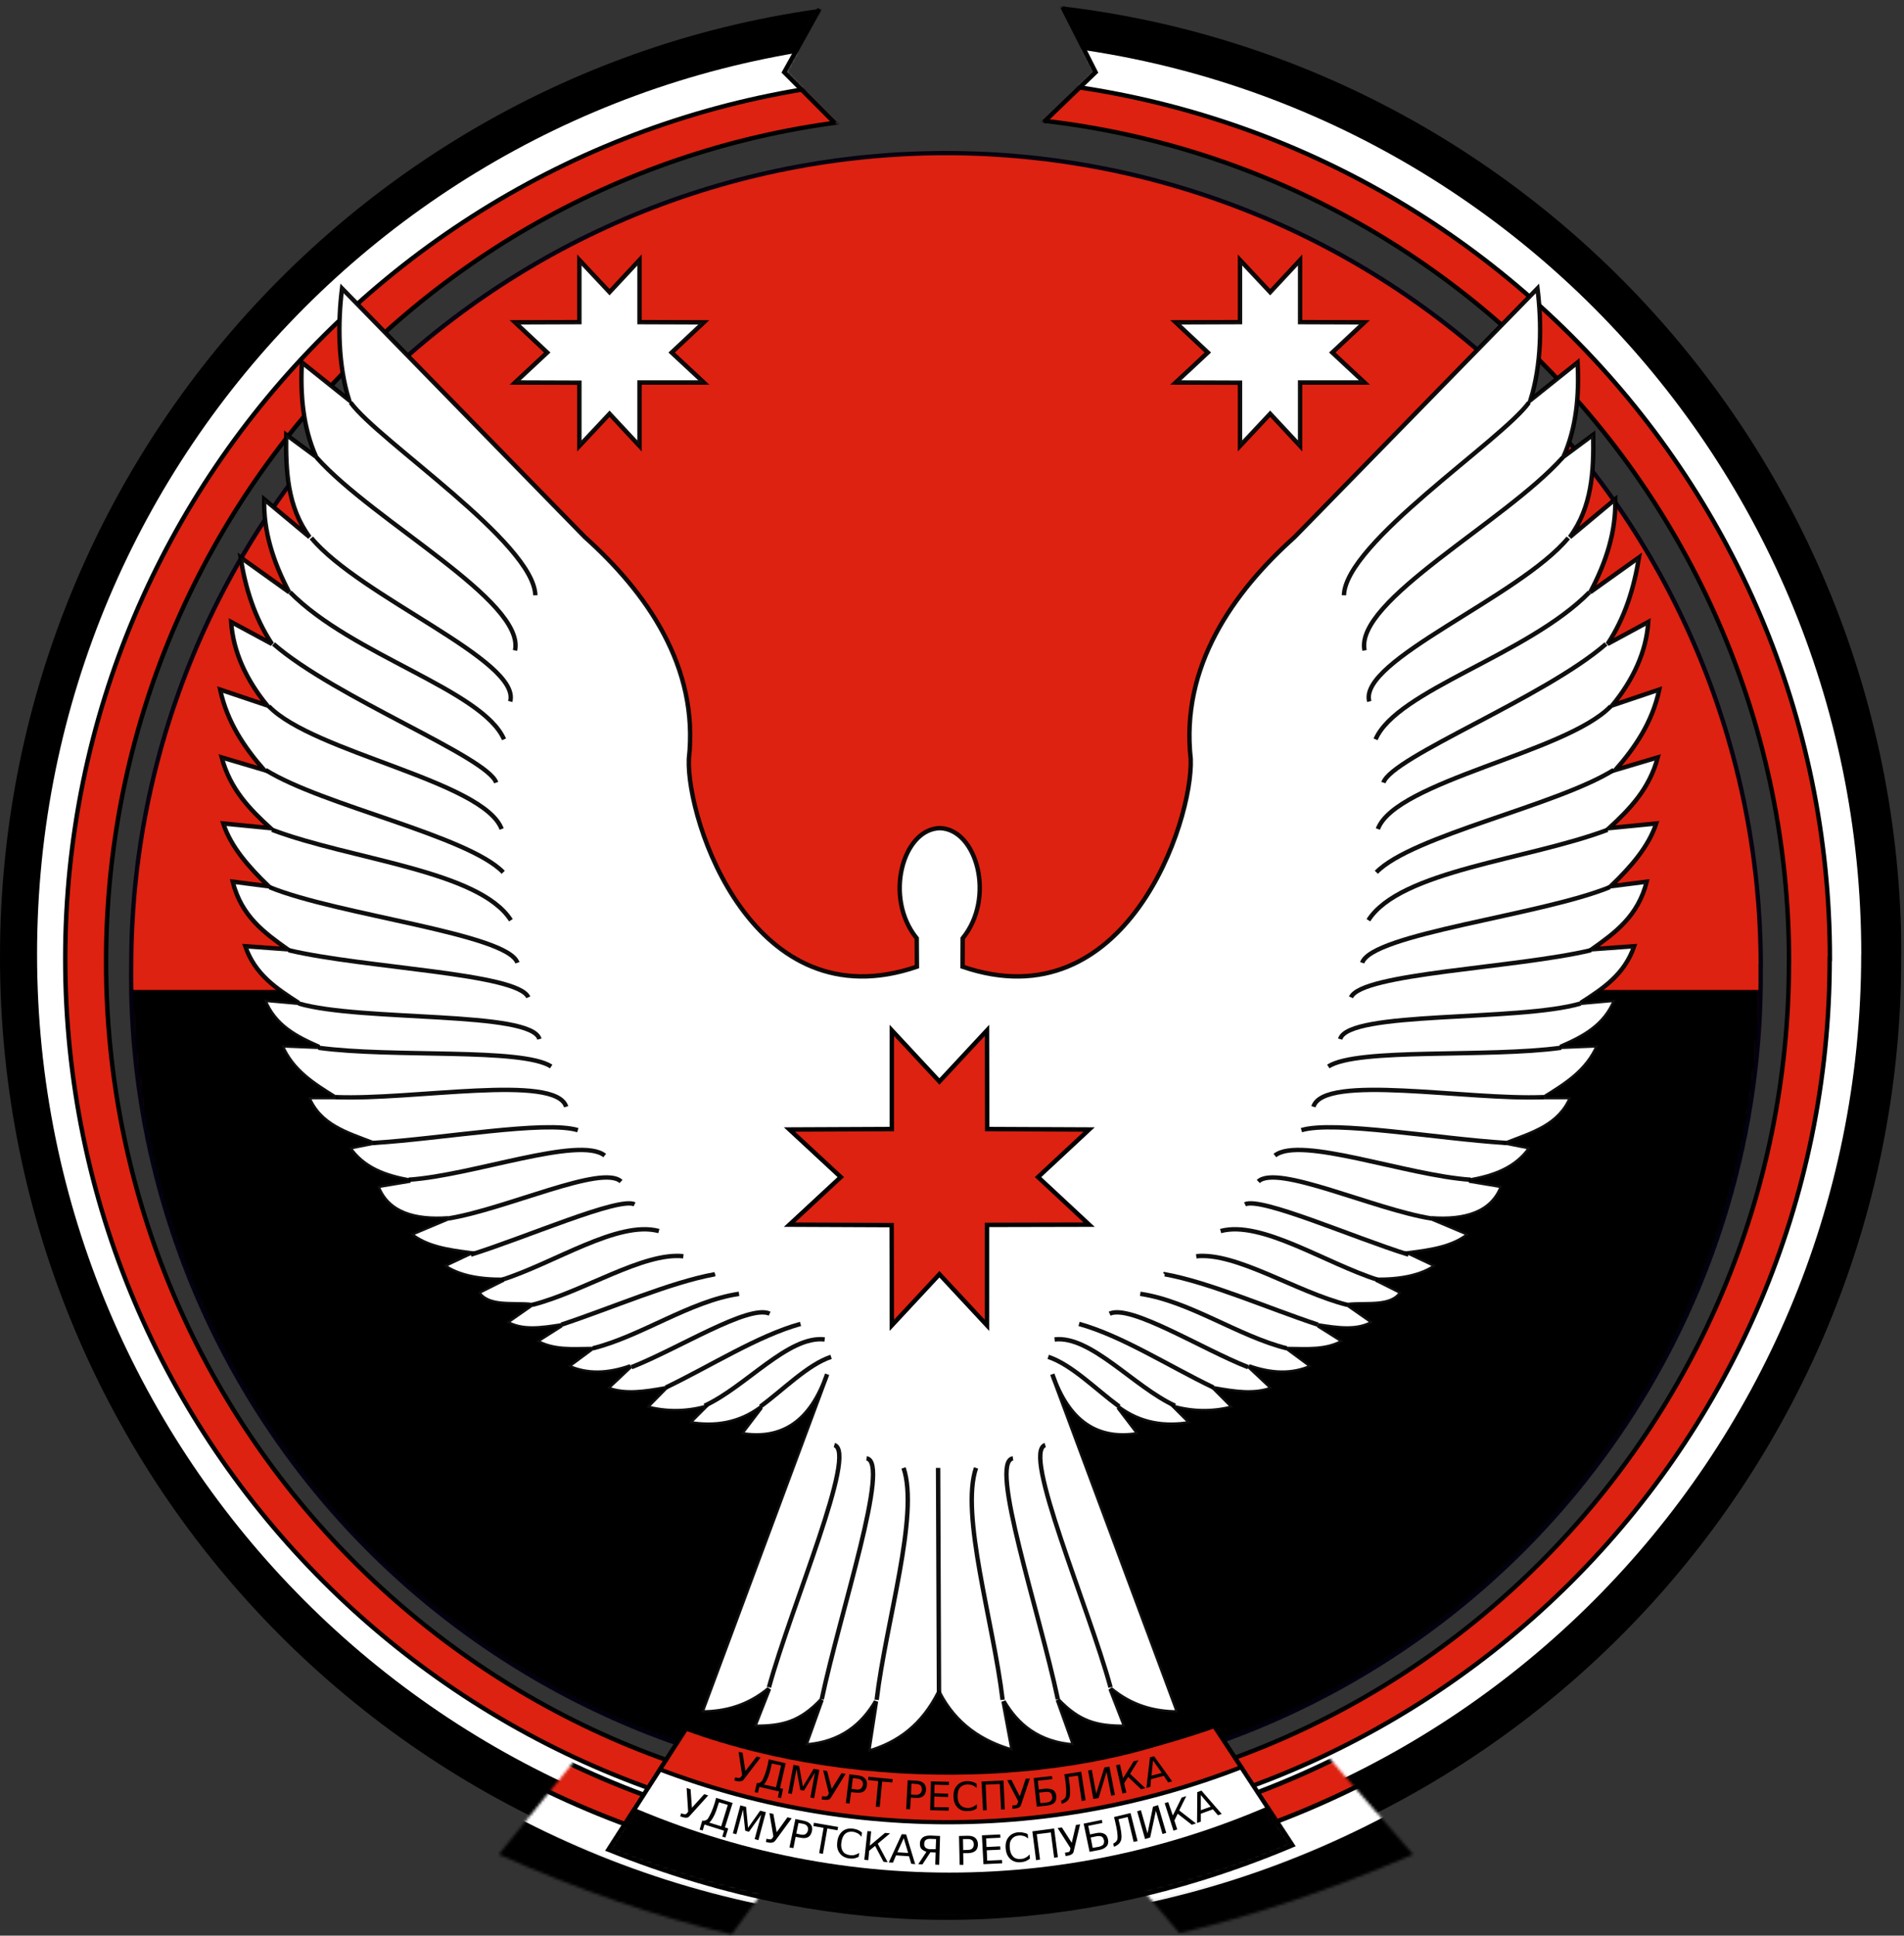 <svg id="id-svg" width="679" height="690" viewBox="0 0 679 690" fill="none" xmlns="http://www.w3.org/2000/svg">
<rect x="0" y="0" width="679" height="690" fill="#333333" stroke="none"/>
<g clip-path="url(#clip0_806_91392)">
<mask id="mask0_806_91392" style="mask-type:luminance" maskUnits="userSpaceOnUse" x="46" y="54" width="582" height="584">
<path d="M627.88 344.378C628.348 382.728 621.177 420.79 606.784 456.356C592.39 491.922 571.06 524.284 544.03 551.567C517 578.85 484.808 600.51 449.321 615.291C413.834 630.073 375.757 637.682 337.299 637.678C298.84 637.673 260.766 630.055 225.282 615.265C189.798 600.474 157.612 578.807 130.588 551.517C103.565 524.228 82.243 491.861 67.858 456.291C53.472 420.722 46.311 382.659 46.788 344.308C46.797 267.455 77.419 193.754 131.918 139.417C158.903 112.512 190.937 91.171 226.193 76.613C261.448 62.054 299.233 54.564 337.391 54.568C375.549 54.573 413.332 62.073 448.584 76.639C483.835 91.206 515.865 112.555 542.843 139.466C569.822 166.377 591.221 198.324 605.819 233.483C620.417 268.642 627.929 306.324 627.924 344.378H627.88Z" fill="white"/>
</mask>
<g mask="url(#mask0_806_91392)">
<path d="M666.99 2.473H42.805V397.919H666.99V2.473Z" fill="#DD2211" stroke="black" stroke-opacity="0.941" stroke-width="1.626" stroke-linecap="round"/>
</g>
<mask id="mask1_806_91392" style="mask-type:luminance" maskUnits="userSpaceOnUse" x="46" y="54" width="582" height="584">
<path d="M627.88 344.378C628.348 382.728 621.177 420.79 606.784 456.356C592.39 491.922 571.06 524.284 544.03 551.567C517 578.85 484.808 600.51 449.321 615.291C413.834 630.073 375.757 637.682 337.299 637.678C298.84 637.673 260.766 630.055 225.282 615.265C189.798 600.474 157.612 578.807 130.588 551.517C103.565 524.228 82.243 491.861 67.858 456.291C53.472 420.722 46.311 382.659 46.788 344.308C46.797 267.455 77.419 193.754 131.918 139.417C158.903 112.512 190.937 91.171 226.193 76.613C261.448 62.054 299.233 54.564 337.391 54.568C375.549 54.573 413.332 62.073 448.584 76.639C483.835 91.206 515.865 112.555 542.843 139.466C569.822 166.377 591.221 198.324 605.819 233.483C620.417 268.642 627.929 306.324 627.924 344.378H627.88Z" fill="white"/>
</mask>
<g mask="url(#mask1_806_91392)">
<path d="M667.016 353.673H42.779V701.947H667.016V353.673Z" fill="black" stroke="black" stroke-opacity="0.941" stroke-width="1.571" stroke-linecap="round"/>
</g>
<mask id="mask2_806_91392" style="mask-type:luminance" maskUnits="userSpaceOnUse" x="-33" y="-6" width="734" height="723">
<path d="M296.218 -4.535L280.041 25.698L303.993 49.728H365.56L390.611 25.698L374.983 -5.085L695.147 19.652L700.959 716.364L-32.428 692.805L-19.146 28.683L296.218 -4.535Z" fill="white"/>
</mask>
<g mask="url(#mask2_806_91392)">
<path fill-rule="evenodd" clip-rule="evenodd" d="M651.013 340.13C651.013 512.973 511.026 653.227 338.509 653.227C165.938 653.227 25.978 512.973 25.978 340.13C25.92 167.366 165.992 27.112 338.509 27.112C510.995 27.112 651.04 167.366 651.04 340.13H651.013ZM664.756 341.23C664.756 522.161 518.857 669.09 339.039 669.09C159.184 669.09 13.281 522.161 13.281 341.23C13.277 160.219 159.221 13.291 339.039 13.291C518.848 13.291 664.796 160.219 664.796 341.23H664.756Z" fill="white" stroke="white" stroke-opacity="0.941" stroke-width="4.712" stroke-linecap="round"/>
<path fill-rule="evenodd" clip-rule="evenodd" d="M637.978 342.878C637.978 509.439 503.567 644.667 337.918 644.667C172.221 644.667 37.828 509.439 37.828 342.878C37.778 176.318 172.268 41.09 337.918 41.09C503.536 41.09 638.007 176.318 638.007 342.878H637.978ZM652.506 341.779C652.506 515.172 511.607 655.896 337.918 655.896C164.211 655.896 23.262 515.172 23.262 341.779C23.25 168.386 164.228 27.662 337.918 27.662C511.546 27.662 652.573 168.386 652.573 341.779H652.506Z" fill="#DD2211" stroke="black" stroke-width="1.571" stroke-linecap="round"/>
<path fill-rule="evenodd" clip-rule="evenodd" d="M663.735 340.13C663.735 519.962 518.039 665.948 338.488 665.948C158.87 665.948 13.214 519.962 13.214 340.13C13.198 160.219 158.937 14.312 338.488 14.312C517.985 14.312 663.761 160.219 663.761 340.13H663.735ZM678.028 341.229C678.028 529.543 526.189 682.439 339.039 682.439C151.881 682.439 2.63658e-05 529.543 2.63658e-05 341.229C-0.073 152.838 151.89 -0.059 339.039 -0.059C526.152 -0.059 678.078 152.838 678.078 341.229H678.028Z" fill="black"/>
</g>
<path d="M463.643 136.346V158.963L452.963 147.498L442.204 158.963V136.425L419.273 136.346L430.739 125.666L419.273 114.908L442.204 114.829V92.684L452.963 104.149L463.643 92.684V114.829L486.573 114.908L475.108 125.666L486.573 136.346H463.643Z" fill="white" stroke="black" stroke-opacity="0.941" stroke-width="1.571"/>
<path d="M627.88 344.378C628.348 382.728 621.177 420.79 606.784 456.356C592.39 491.922 571.06 524.284 544.03 551.567C517 578.85 484.808 600.51 449.321 615.291C413.834 630.073 375.757 637.682 337.299 637.678C298.84 637.673 260.766 630.055 225.282 615.265C189.798 600.474 157.612 578.807 130.588 551.517C103.565 524.228 82.243 491.861 67.858 456.291C53.472 420.722 46.311 382.659 46.788 344.308C46.797 267.455 77.419 193.754 131.918 139.417C158.903 112.512 190.937 91.171 226.193 76.613C261.448 62.054 299.233 54.564 337.391 54.568C375.549 54.573 413.332 62.073 448.584 76.639C483.835 91.206 515.865 112.555 542.843 139.466C569.822 166.377 591.221 198.324 605.819 233.483C620.417 268.642 627.929 306.324 627.924 344.378H627.88Z" stroke="#00000F" stroke-opacity="0.941" stroke-width="1.548" stroke-linecap="round"/>
<path d="M334.777 603.439C328.966 614.826 320.703 621.265 309.601 624.485L312.396 606.502C307.606 614.669 300.108 621.265 287.164 622.207L292.999 605.952C285.539 613.805 279.323 615.611 268.934 615.532L274.231 602.025C267.006 608.072 258.878 610.428 250.143 610.428L294.963 489.886C289.23 506.769 278.877 513.68 264.166 511.167L271.404 501.665C263.629 507.476 254.951 508.811 245.655 507.241L251.222 501.665C244.311 503.471 237.428 503.471 230.51 501.665L237.165 494.911C230.019 496.168 222.923 497.346 216.487 494.911L224.836 487.058C217.062 489.807 209.539 490.278 202.464 487.058L210.858 480.855C204.104 480.933 197.271 481.561 191.246 478.106L200.178 472.452C193.11 473.551 186.164 474.651 180.588 471.353L189.498 465.149C182.666 464.442 173.978 466.17 170.492 460.673L179.446 456.196C170.572 456.275 163.268 454.783 158.151 451.171L167.667 446.694C159.814 445.674 152.042 444.574 146.372 439.941L159.814 434.287C148.034 435.151 138.145 432.481 134.592 422.821L146.307 420.858C137.511 419.288 129.576 416.539 124.496 409.079L132.878 407.43C123.69 403.896 114.012 401.147 109.912 391.096H119.371C111.832 386.384 104.28 381.751 100.376 372.641L113.796 373.191C105.707 369.657 97.923 365.731 94.206 356.386L106.492 357.485C98.718 352.459 90.912 347.433 87.475 337.303L102.566 338.402C94.32 332.513 86.119 326.702 82.987 314.294L95.812 315.943C88.666 309.032 82.349 301.886 79.622 293.562L96.441 295.211C88.98 288.379 82.043 281.233 79.061 270.003L94.163 274.48C87.174 266.391 81.078 257.596 78.5 245.816L95.263 251.47C87.802 242.283 83.182 232.388 82.427 221.708L96.99 229.561C90.786 220.137 87.53 209.693 85.792 198.699L103.116 211.106C97.461 200.348 93.928 189.432 94.206 177.967L110.419 191.474C102.487 180.716 101.887 167.915 102.059 154.958L112.696 162.811C108.141 152.445 107.02 141.058 107.668 129.2L124.475 142.629C120.549 129.907 120.408 115.536 121.972 102.814L208.58 191.474C230.412 211.028 249.363 237.571 245.655 270.553C244.782 292.934 268.707 364.553 326.989 344.606L326.924 334.476C315.145 320.027 321.913 295.525 335.146 295.211C348.363 295.525 355.082 320.027 343.303 334.476L343.258 344.606C401.527 364.553 425.465 292.934 424.637 270.553C420.924 237.571 439.82 211.028 461.658 191.474L548.298 102.814C549.869 115.536 549.734 129.907 545.797 142.629L562.591 129.2C563.219 141.058 562.151 152.445 557.576 162.811L568.166 154.958C568.402 167.915 567.75 180.716 559.82 191.474L576.019 177.967C576.333 189.432 572.805 200.348 567.112 211.106L584.5 198.699C582.694 209.693 579.497 220.137 573.282 229.561L587.799 221.708C587.092 232.388 582.447 242.283 574.965 251.47L591.725 245.816C589.212 257.596 583.115 266.391 576.086 274.48L591.175 270.003C588.191 281.233 581.239 288.379 573.843 295.211L590.626 293.562C587.877 301.886 581.575 309.032 574.404 315.943L587.249 314.294C584.108 326.702 575.912 332.513 567.673 338.402L582.773 337.303C579.317 347.433 571.564 352.459 563.746 357.485L576.019 356.386C572.328 365.731 564.581 369.657 556.454 373.191L569.894 372.641C565.967 381.751 558.392 386.384 550.845 391.096H560.313C556.23 401.147 546.526 403.896 537.383 407.43L545.785 409.079C540.681 416.539 532.71 419.288 523.921 420.858L535.655 422.821C532.121 432.481 522.223 435.151 510.458 434.287L523.876 439.941C518.222 444.574 510.474 445.674 502.605 446.694L512.096 451.171C506.992 454.783 499.679 456.275 490.826 456.196L499.767 460.673C496.312 466.17 487.62 464.442 480.729 465.149L489.637 471.353C484.061 474.651 477.11 473.551 470.072 472.452L479.035 478.106C472.989 481.561 466.155 480.933 459.414 480.855L467.806 487.058C460.738 490.278 453.212 489.807 445.391 487.058L453.749 494.911C447.31 497.346 440.219 496.168 433.051 494.911L439.771 501.665C432.86 503.471 425.946 503.471 419.028 501.665L424.615 507.241C415.27 508.811 406.636 507.476 398.835 501.665L406.082 511.167C391.397 513.68 381.013 506.769 375.276 489.886L420.138 610.428C411.343 610.428 403.271 608.072 396.03 602.025L401.291 615.532C390.926 615.611 384.734 613.805 377.239 605.952L383.073 622.207C370.115 621.265 362.663 614.669 357.887 606.502L361.163 624.092C350.09 620.951 340.722 614.826 334.853 603.439H334.777Z" fill="white" stroke="black" stroke-opacity="0.941" stroke-width="1.571"/>
<path d="M479.271 212.206C479.821 193.437 535.326 157.157 545.236 143.519Z" fill="white"/>
<path d="M479.271 212.206C479.821 193.437 535.326 157.157 545.236 143.519" stroke="black" stroke-opacity="0.941" stroke-width="1.571"/>
<path d="M557.252 163.125C536.756 186.056 482.994 214.169 486.62 231.865Z" fill="white"/>
<path d="M557.252 163.125C536.756 186.056 482.994 214.169 486.62 231.865" stroke="black" stroke-opacity="0.941" stroke-width="1.571"/>
<path d="M488.301 250.057C484.375 235.372 541.776 212.834 559.258 191.758Z" fill="white"/>
<path d="M488.301 250.057C484.375 235.372 541.776 212.834 559.258 191.758" stroke="black" stroke-opacity="0.941" stroke-width="1.571"/>
<path d="M566.833 211.106C544.766 233.566 498.197 245.973 490.547 263.557Z" fill="white"/>
<path d="M566.833 211.106C544.766 233.566 498.197 245.973 490.547 263.557" stroke="black" stroke-opacity="0.941" stroke-width="1.571"/>
<path d="M572.72 229.561C550.811 248.643 496.364 269.846 493.35 278.982Z" fill="white"/>
<path d="M572.72 229.561C550.811 248.643 496.364 269.846 493.35 278.982" stroke="black" stroke-opacity="0.941" stroke-width="1.571"/>
<path d="M491.365 295.525C497.805 278.406 558.512 268.276 574.404 251.777Z" fill="white"/>
<path d="M491.365 295.525C497.805 278.406 558.512 268.276 574.404 251.777" stroke="black" stroke-opacity="0.941" stroke-width="1.571"/>
<path d="M575.47 274.479C555.13 287.201 503.516 297.881 490.826 310.955Z" fill="white"/>
<path d="M575.47 274.479C555.13 287.201 503.516 297.881 490.826 310.955" stroke="black" stroke-opacity="0.941" stroke-width="1.571"/>
<path d="M487.988 328.037C499.297 310.289 544.861 306.52 573.282 295.81Z" fill="white"/>
<path d="M487.988 328.037C499.297 310.289 544.861 306.52 573.282 295.81" stroke="black" stroke-opacity="0.941" stroke-width="1.571"/>
<path d="M574.056 316.257C549.397 326.309 489.296 332.827 485.777 343.208Z" fill="white"/>
<path d="M574.056 316.257C549.397 326.309 489.296 332.827 485.777 343.208" stroke="black" stroke-opacity="0.941" stroke-width="1.571"/>
<path d="M481.785 355.522C485.555 346.884 540.265 345.156 567.393 338.721Z" fill="white"/>
<path d="M481.785 355.522C485.555 346.884 540.265 345.156 567.393 338.721" stroke="black" stroke-opacity="0.941" stroke-width="1.571"/>
<path d="M563.691 357.721C541.31 364.239 480.718 360.234 477.926 370.413Z" fill="white"/>
<path d="M563.691 357.721C541.31 364.239 480.718 360.234 477.926 370.413" stroke="black" stroke-opacity="0.941" stroke-width="1.571"/>
<path d="M473.695 380.18C484.061 373.427 530.465 377.118 556.734 373.498Z" fill="white"/>
<path d="M473.695 380.18C484.061 373.427 530.465 377.118 556.734 373.498" stroke="black" stroke-opacity="0.941" stroke-width="1.571"/>
<path d="M550.497 391.096C523.168 392.274 472.041 382.614 468.389 394.532Z" fill="white"/>
<path d="M550.497 391.096C523.168 392.274 472.041 382.614 468.389 394.532" stroke="black" stroke-opacity="0.941" stroke-width="1.571"/>
<path d="M464.115 402.875C475.738 399.341 512.796 405.938 537.103 407.43L537.069 407.434" fill="white"/>
<path d="M464.115 402.875C475.738 399.341 512.796 405.938 537.103 407.43L537.069 407.434" stroke="black" stroke-opacity="0.941" stroke-width="1.571"/>
<path d="M524.425 420.544C501.73 419.052 463.691 404.76 454.646 411.921Z" fill="white"/>
<path d="M524.425 420.544C501.73 419.052 463.691 404.76 454.646 411.921" stroke="black" stroke-opacity="0.941" stroke-width="1.571"/>
<path d="M448.723 421.173C455.398 414.89 489.891 431.067 510.458 434.358Z" fill="white"/>
<path d="M448.723 421.173C455.398 414.89 489.891 431.067 510.458 434.358" stroke="black" stroke-opacity="0.941" stroke-width="1.571"/>
<path d="M502.279 447.244C482.804 441.197 449.68 426.591 443.988 429.31Z" fill="white"/>
<path d="M502.279 447.244C482.804 441.197 449.68 426.591 443.988 429.31" stroke="black" stroke-opacity="0.941" stroke-width="1.571"/>
<path d="M435.295 438.841C449.823 434.915 472.657 450.307 491.387 456.234Z" fill="white"/>
<path d="M435.295 438.841C449.823 434.915 472.657 450.307 491.387 456.234" stroke="black" stroke-opacity="0.941" stroke-width="1.571"/>
<path d="M480.448 465.149C462.151 460.516 440.904 446.302 426.6 447.82Z" fill="white"/>
<path d="M480.448 465.149C462.151 460.516 440.904 446.302 426.6 447.82" stroke="black" stroke-opacity="0.941" stroke-width="1.571"/>
<path d="M470.004 472.217C451.785 466.17 431.307 457.139 415.381 454.233L415.348 454.271" fill="white"/>
<path d="M470.004 472.217C451.785 466.17 431.307 457.139 415.381 454.233L415.348 454.271" stroke="black" stroke-opacity="0.941" stroke-width="1.571"/>
<path d="M406.631 461.222C424.064 463.735 441.745 476.378 458.853 480.634Z" fill="white"/>
<path d="M406.631 461.222C424.064 463.735 441.745 476.378 458.853 480.634" stroke="black" stroke-opacity="0.941" stroke-width="1.571"/>
<path d="M395.715 468.29C403.175 464.835 428.656 480.933 445.11 487.365Z" fill="white"/>
<path d="M395.715 468.29C403.175 464.835 428.656 480.933 445.11 487.365" stroke="black" stroke-opacity="0.941" stroke-width="1.571"/>
<path d="M432.702 494.597C416.682 486.901 400.152 476.221 384.811 471.94Z" fill="white"/>
<path d="M432.702 494.597C416.682 486.901 400.152 476.221 384.811 471.94" stroke="black" stroke-opacity="0.941" stroke-width="1.571"/>
<path d="M376.084 477.478C389.041 475.986 404.423 494.44 419.028 501.108Z" fill="white"/>
<path d="M376.084 477.478C389.041 475.986 404.423 494.44 419.028 501.108" stroke="black" stroke-opacity="0.941" stroke-width="1.571"/>
<path d="M373.807 483.682C382.288 486.509 390.702 495.225 399.116 501.388Z" fill="white"/>
<path d="M373.807 483.682C382.288 486.509 390.702 495.225 399.116 501.388" stroke="black" stroke-opacity="0.941" stroke-width="1.571"/>
<path d="M396.03 601.476C388.02 572.263 364.334 517.606 372.752 515.131Z" fill="white"/>
<path d="M396.03 601.476C388.02 572.263 364.334 517.606 372.752 515.131" stroke="black" stroke-opacity="0.941" stroke-width="1.571"/>
<path d="M361.241 519.884C352.524 520.983 370.672 574.619 377.239 605.72Z" fill="white"/>
<path d="M361.241 519.884C352.524 520.983 370.672 574.619 377.239 605.72" stroke="black" stroke-opacity="0.941" stroke-width="1.571"/>
<path d="M357.55 605.952C354.252 578.231 342.383 539.909 348.07 523.265Z" fill="white"/>
<path d="M357.55 605.952C354.252 578.231 342.383 539.909 348.07 523.265" stroke="black" stroke-opacity="0.941" stroke-width="1.571"/>
<path d="M334.855 603.439L334.541 523.265Z" fill="white"/>
<path d="M334.855 603.439L334.541 523.265" stroke="black" stroke-opacity="0.941" stroke-width="1.571"/>
<path d="M190.911 212.206C190.362 193.437 134.966 157.157 125.057 143.519Z" fill="white"/>
<path d="M190.911 212.206C190.362 193.437 134.966 157.157 125.057 143.519" stroke="black" stroke-opacity="0.941" stroke-width="1.571"/>
<path d="M112.932 163.125C133.428 186.056 187.3 214.169 183.673 231.865Z" fill="white"/>
<path d="M112.932 163.125C133.428 186.056 187.3 214.169 183.673 231.865" stroke="black" stroke-opacity="0.941" stroke-width="1.571"/>
<path d="M181.959 250.057C185.807 235.372 128.515 212.834 111.033 191.758Z" fill="white"/>
<path d="M181.959 250.057C185.807 235.372 128.515 212.834 111.033 191.758" stroke="black" stroke-opacity="0.941" stroke-width="1.571"/>
<path d="M103.43 211.106C125.496 233.566 172.096 245.973 179.747 263.557Z" fill="white"/>
<path d="M103.43 211.106C125.496 233.566 172.096 245.973 179.747 263.557" stroke="black" stroke-opacity="0.941" stroke-width="1.571"/>
<path d="M97.541 229.561C119.372 248.643 173.929 269.846 176.943 278.982Z" fill="white"/>
<path d="M97.541 229.561C119.372 248.643 173.929 269.846 176.943 278.982" stroke="black" stroke-opacity="0.941" stroke-width="1.571"/>
<path d="M178.896 295.525C172.457 278.406 111.782 268.276 95.889 251.777Z" fill="white"/>
<path d="M178.896 295.525C172.457 278.406 111.782 268.276 95.889 251.777" stroke="black" stroke-opacity="0.941" stroke-width="1.571"/>
<path d="M94.713 274.479C115.131 287.201 166.776 297.881 179.466 310.955Z" fill="white"/>
<path d="M94.713 274.479C115.131 287.201 166.776 297.881 179.466 310.955" stroke="black" stroke-opacity="0.941" stroke-width="1.571"/>
<path d="M182.194 328.037C170.886 310.289 125.431 306.52 97.01 295.81Z" fill="white"/>
<path d="M182.194 328.037C170.886 310.289 125.431 306.52 97.01 295.81" stroke="black" stroke-opacity="0.941" stroke-width="1.571"/>
<path d="M96.127 316.257C120.785 326.309 180.996 332.827 184.515 343.208Z" fill="white"/>
<path d="M96.127 316.257C120.785 326.309 180.996 332.827 184.515 343.208" stroke="black" stroke-opacity="0.941" stroke-width="1.571"/>
<path d="M188.399 355.522C184.708 346.884 130.028 345.156 102.9 338.721Z" fill="white"/>
<path d="M188.399 355.522C184.708 346.884 130.028 345.156 102.9 338.721" stroke="black" stroke-opacity="0.941" stroke-width="1.571"/>
<path d="M106.492 357.721C128.952 364.239 189.575 360.234 192.367 370.413Z" fill="white"/>
<path d="M106.492 357.721C128.952 364.239 189.575 360.234 192.367 370.413" stroke="black" stroke-opacity="0.941" stroke-width="1.571"/>
<path d="M196.564 380.18C186.198 373.427 139.827 377.118 113.557 373.498Z" fill="white"/>
<path d="M196.564 380.18C186.198 373.427 139.827 377.118 113.557 373.498" stroke="black" stroke-opacity="0.941" stroke-width="1.571"/>
<path d="M119.686 391.096C147.092 392.274 198.252 382.614 201.904 394.532Z" fill="white"/>
<path d="M119.686 391.096C147.092 392.274 198.252 382.614 201.904 394.532" stroke="black" stroke-opacity="0.941" stroke-width="1.571"/>
<path d="M206.067 402.875C194.523 399.341 157.496 405.938 133.19 407.43L133.113 407.434" fill="white"/>
<path d="M206.067 402.875C194.523 399.341 157.496 405.938 133.19 407.43L133.113 407.434" stroke="black" stroke-opacity="0.941" stroke-width="1.571"/>
<path d="M145.758 420.544C168.453 419.052 206.602 404.76 215.647 411.921Z" fill="white"/>
<path d="M145.758 420.544C168.453 419.052 206.602 404.76 215.647 411.921" stroke="black" stroke-opacity="0.941" stroke-width="1.571"/>
<path d="M221.459 421.173C214.784 414.89 180.401 431.067 159.834 434.358Z" fill="white"/>
<path d="M221.459 421.173C214.784 414.89 180.401 431.067 159.834 434.358" stroke="black" stroke-opacity="0.941" stroke-width="1.571"/>
<path d="M167.902 447.244C187.378 441.197 220.611 426.591 226.304 429.31Z" fill="white"/>
<path d="M167.902 447.244C187.378 441.197 220.611 426.591 226.304 429.31" stroke="black" stroke-opacity="0.941" stroke-width="1.571"/>
<path d="M234.967 438.841C220.439 434.915 197.637 450.307 178.906 456.234Z" fill="white"/>
<path d="M234.967 438.841C220.439 434.915 197.637 450.307 178.906 456.234" stroke="black" stroke-opacity="0.941" stroke-width="1.571"/>
<path d="M189.812 465.149C208.031 460.516 229.388 446.302 243.693 447.82Z" fill="white"/>
<path d="M189.812 465.149C208.031 460.516 229.388 446.302 243.693 447.82" stroke="black" stroke-opacity="0.941" stroke-width="1.571"/>
<path d="M200.178 472.217C218.397 466.17 238.985 457.139 254.911 454.233L254.834 454.271" fill="white"/>
<path d="M200.178 472.217C218.397 466.17 238.985 457.139 254.911 454.233L254.834 454.271" stroke="black" stroke-opacity="0.941" stroke-width="1.571"/>
<path d="M263.551 461.222C246.196 463.735 228.548 476.378 211.439 480.634Z" fill="white"/>
<path d="M263.551 461.222C246.196 463.735 228.548 476.378 211.439 480.634" stroke="black" stroke-opacity="0.941" stroke-width="1.571"/>
<path d="M274.467 468.29C267.085 464.835 241.635 480.933 225.182 487.365Z" fill="white"/>
<path d="M274.467 468.29C267.085 464.835 241.635 480.933 225.182 487.365" stroke="black" stroke-opacity="0.941" stroke-width="1.571"/>
<path d="M237.479 494.597C253.498 486.901 270.139 476.221 285.48 471.94Z" fill="white"/>
<path d="M237.479 494.597C253.498 486.901 270.139 476.221 285.48 471.94" stroke="black" stroke-opacity="0.941" stroke-width="1.571"/>
<path d="M294.098 477.478C281.141 475.986 265.869 494.44 251.264 501.108Z" fill="white"/>
<path d="M294.098 477.478C281.141 475.986 265.869 494.44 251.264 501.108" stroke="black" stroke-opacity="0.941" stroke-width="1.571"/>
<path d="M296.377 483.682C287.974 486.509 279.592 495.225 271.178 501.388Z" fill="white"/>
<path d="M296.377 483.682C287.974 486.509 279.592 495.225 271.178 501.388" stroke="black" stroke-opacity="0.941" stroke-width="1.571"/>
<path d="M274.23 601.476C282.24 572.263 305.958 517.606 297.54 515.131Z" fill="white"/>
<path d="M274.23 601.476C282.24 572.263 305.958 517.606 297.54 515.131" stroke="black" stroke-opacity="0.941" stroke-width="1.571"/>
<path d="M309.019 519.884C317.736 520.983 299.619 574.619 293.053 605.72Z" fill="white"/>
<path d="M309.019 519.884C317.736 520.983 299.619 574.619 293.053 605.72" stroke="black" stroke-opacity="0.941" stroke-width="1.571"/>
<path d="M312.631 605.952C315.929 578.231 327.907 539.909 322.22 523.265Z" fill="white"/>
<path d="M312.631 605.952C315.929 578.231 327.907 539.909 322.22 523.265" stroke="black" stroke-opacity="0.941" stroke-width="1.571"/>
<path d="M228.055 136.346V158.963L217.375 147.498L206.616 158.963V136.425L183.686 136.346L195.151 125.666L183.686 114.908L206.616 114.829V92.684L217.375 104.149L228.055 92.684V114.829L250.985 114.908L239.52 125.666L250.985 136.346H228.055Z" fill="white" stroke="black" stroke-opacity="0.941" stroke-width="1.571"/>
<path d="M351.974 436.643V472.452L335.012 454.233L318.049 472.452L317.971 436.721L281.533 436.564L299.831 419.602L281.533 402.639L318.049 402.482V367.301L335.012 385.52L351.974 367.301L352.053 402.482L388.412 402.639L370.193 419.602L388.412 436.564L351.974 436.643Z" fill="#DD2211" stroke="black" stroke-width="1.571"/>
<mask id="mask3_806_91392" style="mask-type:luminance" maskUnits="userSpaceOnUse" x="177" y="620" width="327" height="70">
<path d="M209.531 621.917C296.979 662.72 394.167 658.113 468.586 620.436L503.958 661.075C475.165 673.415 447.616 682.793 420.599 689.127L392.571 656.057L283.652 658.525L260.947 689.539C233.964 683.286 206.517 673.826 177.865 661.075L209.531 621.917Z" fill="white"/>
</mask>
<g mask="url(#mask3_806_91392)">
<path fill-rule="evenodd" clip-rule="evenodd" d="M665.856 340.077C665.856 521.142 519.21 668.067 338.486 668.067C157.705 668.067 11.087 521.142 11.087 340.077C11.027 159.094 157.762 12.169 338.486 12.169C519.178 12.169 665.884 159.094 665.884 340.077H665.856ZM680.253 341.229C680.253 530.767 527.413 684.685 339.041 684.685C150.631 684.685 -2.213 530.767 -2.213 341.229C-2.218 151.608 150.669 -2.31 339.041 -2.31C527.404 -2.31 680.295 151.608 680.295 341.229H680.253Z" fill="white" stroke="white" stroke-opacity="0.941" stroke-width="4.936" stroke-linecap="round"/>
<path fill-rule="evenodd" clip-rule="evenodd" d="M652.199 342.956C652.199 517.44 511.394 659.101 337.864 659.101C164.285 659.101 23.499 517.44 23.499 342.956C23.447 168.472 164.335 26.812 337.864 26.812C511.361 26.812 652.229 168.472 652.229 342.956H652.199ZM667.418 341.805C667.418 523.446 519.817 670.865 337.864 670.865C155.894 670.865 8.24 523.446 8.24 341.805C8.228 160.164 155.912 12.745 337.864 12.745C519.752 12.745 667.488 160.164 667.488 341.805H667.418Z" fill="#DD2211" stroke="black" stroke-width="1.645" stroke-linecap="round"/>
<path fill-rule="evenodd" clip-rule="evenodd" d="M679.183 340.077C679.183 528.464 526.924 685.837 338.832 685.837C150.712 685.837 -2.284 528.464 -2.284 340.077C-2.301 151.608 150.37 -1.24 338.463 -1.24C526.499 -1.24 679.21 151.608 679.21 340.077H679.183ZM694.155 341.229C694.155 538.5 535.461 706.814 339.409 706.814C143.308 706.814 -16.127 538.5 -16.127 341.229C-16.203 143.875 142.988 -16.295 339.04 -16.295C535.054 -16.295 694.207 143.875 694.207 341.229H694.155Z" fill="black"/>
</g>
<mask id="mask4_806_91392" style="mask-type:luminance" maskUnits="userSpaceOnUse" x="216" y="614" width="245" height="70">
<path d="M432.332 614.189L460.882 657.767C382.669 690.675 301.54 693.079 216.969 659.345L244.724 616.143C309.414 639.735 387.742 634.851 432.34 614.189H432.332Z" fill="white"/>
</mask>
<g mask="url(#mask4_806_91392)">
<path fill-rule="evenodd" clip-rule="evenodd" d="M637.52 340.178C637.52 505.547 503.587 639.735 338.53 639.735C173.422 639.735 39.514 505.547 39.514 340.178C39.459 174.885 173.473 40.697 338.53 40.697C503.557 40.697 637.546 174.885 637.546 340.178H637.52ZM650.668 341.23C650.668 514.337 511.079 671.591 339.037 671.591C166.96 671.591 27.367 514.337 27.367 341.23C27.363 168.048 166.995 27.474 339.037 27.474C511.071 27.474 650.707 168.048 650.707 341.23H650.668Z" fill="white" stroke="white" stroke-opacity="0.941" stroke-width="4.508" stroke-linecap="round"/>
<path fill-rule="evenodd" clip-rule="evenodd" d="M625.048 342.808C625.048 502.166 496.45 631.545 337.964 631.545C179.433 631.545 50.852 502.166 50.852 342.808C50.805 183.45 179.478 54.071 337.964 54.071C496.42 54.071 625.076 183.45 625.076 342.808H625.048ZM638.948 341.756C638.948 507.651 504.143 649.577 337.964 649.577C171.769 649.577 36.916 507.651 36.916 341.756C36.905 175.862 171.786 41.223 337.964 41.223C504.084 41.223 639.012 175.862 639.012 341.756H638.948Z" fill="#DD2211" stroke="black" stroke-width="1.503" stroke-linecap="round"/>
<path fill-rule="evenodd" clip-rule="evenodd" d="M649.692 340.179C649.692 512.234 510.296 667.534 338.51 667.534C166.66 667.534 27.303 512.234 27.303 340.179C27.288 168.048 166.723 28.451 338.51 28.451C510.245 28.451 649.717 168.048 649.717 340.179H649.692ZM663.366 341.23C663.366 521.4 518.831 685.792 339.775 685.792C160.649 685.792 14.66 521.4 14.66 341.23C14.59 160.986 159.981 14.701 339.037 14.701C518.058 14.701 663.414 160.986 663.414 341.23H663.366Z" fill="black"/>
</g>
<path d="M432.31 614.198L460.895 657.782C382.601 690.685 301.542 693.12 216.971 659.352L244.703 616.161C309.412 639.72 387.744 634.851 432.342 614.198H432.31Z" stroke="black" stroke-width="1.571"/>
<path d="M245.959 647.337C245.802 647.494 245.648 647.651 245.452 647.808C244.938 648.044 244.182 648.044 243.089 647.651L242.582 647.494L242.896 646.395L243.367 646.552C243.839 646.709 244.274 646.787 244.515 646.709C244.624 646.709 244.806 646.552 244.947 646.395L245.409 645.845L244.859 637.364L246.273 637.835L246.744 644.431L251.142 639.563L252.555 640.034L245.959 647.337ZM252.869 649.693L257.188 651.028L259.544 643.411L256.403 642.468L255.932 643.882C255.304 646.081 254.494 647.808 253.552 649.065C253.341 649.379 253.144 649.536 252.91 649.693M250.906 649.065C251.613 648.986 252.142 648.751 252.472 648.279C253.262 647.023 254.113 645.217 254.86 642.782L255.382 640.898L261.272 642.704L258.523 651.421L259.701 651.813L258.681 655.033L257.581 654.719L258.209 652.598L251.22 650.4L250.592 652.52L249.493 652.206L250.435 648.986L250.906 649.065ZM264.021 643.568L266.062 644.117L266.769 651.578L271.088 645.452L273.13 646.002L270.46 655.975L269.125 655.583L271.481 646.866L267.083 652.991L265.748 652.598L264.963 645.138L262.607 653.855L261.351 653.541L264.021 643.568ZM276.507 656.132C276.35 656.289 276.197 656.446 276.014 656.603C275.486 656.918 274.774 656.996 273.65 656.761L273.13 656.603L273.366 655.426L273.758 655.583C274.308 655.661 274.74 655.74 274.974 655.661C275.093 655.583 275.252 655.504 275.376 655.347L275.8 654.64L274.386 646.316L275.8 646.63L276.978 653.148L280.826 647.808L282.318 648.201L276.507 656.132ZM284.752 649.85L283.967 653.619L285.695 654.012C286.323 654.091 286.897 654.091 287.311 653.776C287.658 653.541 287.995 653.07 288.119 652.52C288.208 651.892 288.164 651.421 287.884 651.028C287.579 650.557 287.146 650.321 286.51 650.164L284.752 649.85ZM283.653 648.436L286.716 649.065C287.815 649.3 288.673 649.771 289.145 650.4C289.621 651.028 289.761 651.813 289.559 652.756C289.307 653.776 288.912 654.483 288.226 654.876C287.501 655.268 286.639 655.347 285.507 655.111L283.731 654.797L282.946 658.802L281.533 658.567L283.653 648.436ZM290.249 649.771L298.888 651.263L298.652 652.441L295.04 651.813L293.469 660.844L292.134 660.608L293.705 651.578L290.092 650.949L290.249 649.771ZM307.369 653.305L307.212 654.797C306.819 654.248 306.384 653.855 305.886 653.541C305.327 653.305 304.849 653.07 304.256 652.991C303.05 652.834 302.146 653.07 301.426 653.698C300.694 654.326 300.253 655.347 300.064 656.682C299.83 658.017 300.041 659.116 300.561 659.902C301.008 660.687 301.924 661.158 303.091 661.315C303.678 661.394 304.257 661.394 304.811 661.237C305.327 661.08 305.911 660.844 306.437 660.53L306.191 661.943C305.641 662.179 305.159 662.336 304.593 662.493C303.992 662.572 303.451 662.572 302.85 662.493C301.243 662.258 300.155 661.629 299.398 660.53C298.573 659.431 298.379 658.096 298.608 656.446C298.809 654.797 299.463 653.619 300.484 652.756C301.479 651.97 302.788 651.656 304.333 651.892C304.934 651.97 305.506 652.127 306.021 652.363C306.505 652.598 307.015 652.913 307.444 653.305M309.332 652.756L310.667 652.834L310.196 657.938L315.614 653.384L317.42 653.541L313.023 657.232L316.557 663.828L315.065 663.671L312.08 658.017L309.96 659.745L309.646 663.121L308.233 662.964L309.332 652.756ZM322.289 655.268L320.012 660.294L323.86 660.53L322.289 655.268ZM321.583 653.855L323.153 653.933L326.373 664.535L324.959 664.378L324.174 661.708L319.541 661.394L318.441 663.985L316.949 663.907L321.583 653.855ZM329.593 657.232C329.514 657.86 329.734 658.331 330.065 658.645C330.378 658.959 330.904 659.116 331.575 659.195H333.676L333.833 655.583L331.634 655.504C331.006 655.504 330.503 655.661 330.148 655.897C329.75 656.211 329.615 656.682 329.596 657.232M327.472 664.535L330.378 660.137C329.907 659.98 329.455 659.745 328.878 659.352C328.258 658.881 328.028 658.174 328.058 657.232C328.022 656.289 328.408 655.583 329.022 655.033C329.593 654.562 330.536 654.326 331.722 654.326L335.247 654.483L334.933 664.771L333.519 664.692L333.676 660.373L331.791 660.294L328.964 664.613L327.472 664.535ZM343.414 655.583L343.492 659.509L345.22 659.431C345.927 659.431 346.429 659.273 346.776 658.881C347.105 658.567 347.29 658.096 347.277 657.467C347.262 656.839 347.076 656.368 346.715 656.054C346.319 655.74 345.848 655.583 345.2 655.583H343.414ZM342 654.483L345.141 654.405C346.319 654.405 347.207 654.64 347.807 655.19C348.361 655.661 348.725 656.446 348.746 657.389C348.754 658.41 348.488 659.195 347.906 659.745C347.262 660.294 346.462 660.53 345.307 660.608H343.492L343.571 664.771H342.236L342 654.483ZM350.167 654.248L356.685 653.933L356.764 655.111L351.659 655.347L351.816 658.41L356.685 658.174L356.764 659.352L351.895 659.588L352.052 663.278L357.313 663.043L357.392 664.221L350.717 664.535L350.167 654.248ZM366.501 653.855L366.658 655.347C366.109 654.954 365.623 654.64 365.071 654.483C364.46 654.326 363.953 654.248 363.358 654.326C362.182 654.405 361.32 654.876 360.762 655.661C360.14 656.446 359.987 657.467 360.111 658.802C360.219 660.216 360.641 661.158 361.33 661.865C361.947 662.493 362.95 662.807 364.123 662.65C364.695 662.65 365.27 662.493 365.777 662.179C366.266 661.943 366.759 661.551 367.186 661.08L367.287 662.572C366.815 662.886 366.37 663.2 365.84 663.436C365.245 663.671 364.749 663.75 364.145 663.828C362.575 663.985 361.324 663.593 360.344 662.729C359.355 661.865 358.798 660.608 358.647 658.959C358.491 657.31 358.825 655.975 359.631 654.954C360.376 653.933 361.618 653.305 363.171 653.148C363.753 653.148 364.37 653.148 364.926 653.305C365.48 653.384 366.019 653.541 366.525 653.855M375.925 651.813L377.26 662.022L375.925 662.258L374.747 653.227L369.721 653.855L370.899 662.886L369.485 663.121L368.15 652.834L375.925 651.813ZM382.914 659.902C382.835 660.137 382.813 660.373 382.697 660.53C382.364 661.001 381.697 661.394 380.558 661.551L380.008 661.629L379.773 660.451L380.244 660.373C380.794 660.294 381.171 660.216 381.359 660.059C381.422 659.902 381.554 659.823 381.604 659.588L381.736 658.802L377.181 651.656L378.673 651.421L382.207 656.918L383.699 650.557L385.191 650.321L382.914 659.902ZM393.672 655.975C393.515 655.347 393.298 654.954 392.88 654.719C392.416 654.483 391.891 654.483 391.156 654.562L388.961 655.033L389.667 658.724L391.866 658.331C392.573 658.174 393.162 657.86 393.451 657.546C393.672 657.153 393.827 656.603 393.7 655.975M392.966 648.751L393.123 649.85L388.097 650.871L388.725 653.933L390.924 653.462C392.102 653.227 393.048 653.305 393.761 653.698C394.458 654.012 394.935 654.719 395.14 655.74C395.322 656.682 395.19 657.546 394.678 658.096C394.144 658.724 393.344 659.195 392.213 659.431L388.568 660.137L386.448 650.086L392.966 648.751ZM397.285 658.331L396.971 657.232C397.913 656.761 398.435 656.132 398.533 655.347C398.62 654.091 398.364 652.127 397.706 649.457L397.285 647.73L403.175 646.316L405.687 656.289L404.274 656.603L402.154 647.73L398.855 648.515L399.17 649.771C399.798 652.284 400.065 654.248 399.898 655.504C399.719 656.761 398.867 657.703 397.289 658.331M412.991 643.489L415.896 653.384L414.561 653.776L412.205 645.531L410.164 655.033L408.357 655.583L405.53 645.688L406.865 645.295L409.221 653.541L411.185 644.039L412.991 643.489ZM415.347 642.782L416.603 642.39L418.252 647.18L421.393 640.819L423.042 640.269L420.53 645.374L426.498 650.007L425.006 650.478L419.98 646.552L418.802 648.986L419.823 652.127L418.488 652.598L415.347 642.782ZM428.225 639.877V645.295L431.759 644.039L428.225 639.877ZM426.969 638.856L428.461 638.306L435.686 646.63L434.351 647.101L432.544 644.981L428.225 646.552V649.379L426.89 649.85L426.969 638.87" fill="black"/>
<path d="M265.277 634.301C265.12 634.458 264.979 634.694 264.793 634.772C264.256 635.086 263.546 635.165 262.427 634.851L261.9 634.694L262.136 633.594L262.607 633.673C263.157 633.83 263.54 633.83 263.776 633.751C263.864 633.751 264.057 633.673 264.186 633.437L264.649 632.809L263.392 624.485L264.806 624.799L265.827 631.317L269.832 626.134L271.245 626.527L265.277 634.301ZM272.345 636.107L276.742 637.128L278.549 629.354L275.25 628.647L274.936 630.06C274.465 632.259 273.809 634.065 272.969 635.479C272.737 635.715 272.599 635.95 272.376 636.107M270.382 635.636C271.01 635.557 271.535 635.165 271.827 634.694C272.502 633.437 273.231 631.552 273.791 629.04L274.151 627.155L280.198 628.568L278.156 637.442L279.255 637.678L278.549 640.976L277.371 640.74L277.842 638.62L270.774 636.971L270.303 639.091L269.125 638.856L269.91 635.557L270.382 635.636ZM282.946 629.118L284.988 629.511L286.323 636.892L290.171 630.532L292.213 630.924L290.328 641.055L288.993 640.74L290.642 631.867L286.716 638.306L285.381 638.07L284.046 630.61L282.397 639.484L281.062 639.248L282.946 629.118ZM296.375 640.74C296.218 640.897 296.112 641.133 295.94 641.29C295.511 641.604 294.732 641.683 293.591 641.526L292.998 641.447L293.234 640.269L293.626 640.348C294.176 640.426 294.601 640.426 294.829 640.348C294.961 640.269 295.094 640.191 295.206 640.034L295.589 639.327L293.548 631.081L294.961 631.317L296.61 637.678L300.066 632.102L301.558 632.338L296.375 640.74ZM304.149 633.83L303.678 637.678L305.406 637.913C306.034 637.992 306.601 637.913 306.995 637.599C307.369 637.285 307.624 636.814 307.702 636.264C307.762 635.636 307.664 635.165 307.354 634.772C306.976 634.38 306.569 634.144 305.925 634.065L304.149 633.83ZM302.893 632.495L306.034 632.887C307.212 633.045 308.047 633.437 308.565 634.065C309.018 634.615 309.287 635.4 309.161 636.421C309.018 637.442 308.642 638.149 307.988 638.62C307.29 639.013 306.44 639.17 305.295 639.013L303.521 638.856L302.971 642.939L301.636 642.782L302.893 632.495ZM309.646 633.359L318.363 634.222L318.206 635.4L314.594 635.086L313.73 644.117L312.316 644.039L313.18 634.929L309.568 634.537L309.646 633.359ZM325.038 635.793L324.881 639.72L326.609 639.798C327.237 639.798 327.794 639.72 328.166 639.327C328.493 639.013 328.739 638.542 328.772 637.992C328.729 637.364 328.653 636.892 328.317 636.5C327.944 636.186 327.489 635.95 326.842 635.95L325.038 635.793ZM323.703 634.615L326.844 634.772C328.022 634.851 328.912 635.165 329.473 635.715C329.985 636.264 330.294 637.05 330.24 638.07C330.142 639.091 329.849 639.798 329.229 640.269C328.572 640.819 327.729 640.976 326.576 640.897L324.802 640.819L324.567 644.981L323.153 644.902L323.703 634.615ZM331.949 635.008L338.466 635.165L338.388 636.343L333.284 636.186L333.205 639.248L338.152 639.405L338.074 640.583L333.205 640.426L333.126 644.196L338.388 644.274L338.309 645.452L331.713 645.295L331.949 635.008ZM348.283 635.872V637.364C347.811 636.971 347.336 636.578 346.8 636.421C346.241 636.186 345.704 636.107 345.106 636.107C343.885 636.107 343.03 636.5 342.411 637.207C341.765 637.913 341.49 638.934 341.504 640.348C341.451 641.683 341.84 642.704 342.473 643.41C343.1 644.117 344.011 644.51 345.189 644.51C345.77 644.51 346.35 644.353 346.877 644.117C347.34 643.96 347.907 643.567 348.372 643.175L348.361 644.588C347.89 644.981 347.387 645.217 346.841 645.374C346.241 645.531 345.725 645.609 345.118 645.609C343.492 645.688 342.325 645.217 341.418 644.274C340.508 643.332 340.05 641.997 340.034 640.348C339.959 638.699 340.453 637.364 341.341 636.421C342.157 635.479 343.452 634.929 345.012 634.929C345.613 634.929 346.209 635.008 346.753 635.165C347.262 635.322 347.818 635.558 348.3 635.872M357.863 634.694L358.334 644.981L356.999 645.06L356.528 635.95L351.502 636.186L351.895 645.295L350.56 645.374L350.01 635.086L357.863 634.694ZM364.146 643.332C364.067 643.567 364.016 643.725 363.883 643.96C363.517 644.353 362.816 644.667 361.664 644.745L361.083 644.824L361.004 643.646L361.397 643.567C361.947 643.567 362.394 643.489 362.595 643.332C362.654 643.253 362.811 643.096 362.879 642.861L363.125 642.154L359.198 634.615L360.69 634.458L363.674 640.348L365.795 634.065L367.287 633.987L364.146 643.332ZM375.218 640.426C375.14 639.798 374.944 639.327 374.548 639.013C374.119 638.777 373.588 638.699 372.843 638.777L370.585 639.013L370.978 642.782L373.255 642.547C373.962 642.468 374.545 642.232 374.867 641.84C375.14 641.526 375.321 641.055 375.249 640.426M375.14 633.123L375.297 634.222L370.114 634.772L370.428 637.913L372.705 637.599C373.883 637.521 374.843 637.678 375.521 638.07C376.161 638.463 376.596 639.248 376.71 640.269C376.789 641.212 376.598 641.997 376.033 642.625C375.454 643.175 374.611 643.489 373.463 643.646L369.721 644.039L368.622 633.83L375.14 633.123ZM378.595 643.018L378.438 641.918C379.38 641.526 379.959 640.976 380.13 640.191C380.323 638.934 380.257 636.971 379.849 634.222L379.537 632.495L385.584 631.553L387.155 641.761L385.741 641.997L384.406 632.966L381.108 633.437L381.265 634.694C381.658 637.285 381.757 639.17 381.473 640.505C381.186 641.683 380.245 642.547 378.613 643.018M395.636 629.746L397.599 639.877L396.264 640.112L394.615 631.631L391.788 640.976L389.903 641.29L388.018 631.16L389.353 630.924L390.924 639.405L393.83 630.06L395.636 629.746ZM397.992 629.275L399.405 628.961L400.505 633.908L404.274 627.862L406.002 627.469L403.018 632.338L408.436 637.442L406.944 637.835L402.311 633.437L400.897 635.715L401.683 639.013L400.269 639.327L397.992 629.275ZM411.185 627.547L410.635 632.966L414.326 632.024L411.185 627.547ZM410.085 626.448L411.577 626.055L418.017 635.008L416.603 635.4L415.033 633.045L410.478 634.222L410.242 636.971L408.829 637.364L410.085 626.454" fill="black"/>
<path d="M292.233 3.207L279.668 25.744L297.73 43.864" stroke="black" stroke-width="1.571"/>
<path d="M372.254 43.492L390.708 25.745L378.929 2.543" stroke="black" stroke-width="1.571"/>
</g>
<defs>
<clipPath id="clip0_806_91392">
<rect width="678.078" height="690" fill="white"/>
</clipPath>
</defs>
</svg>
